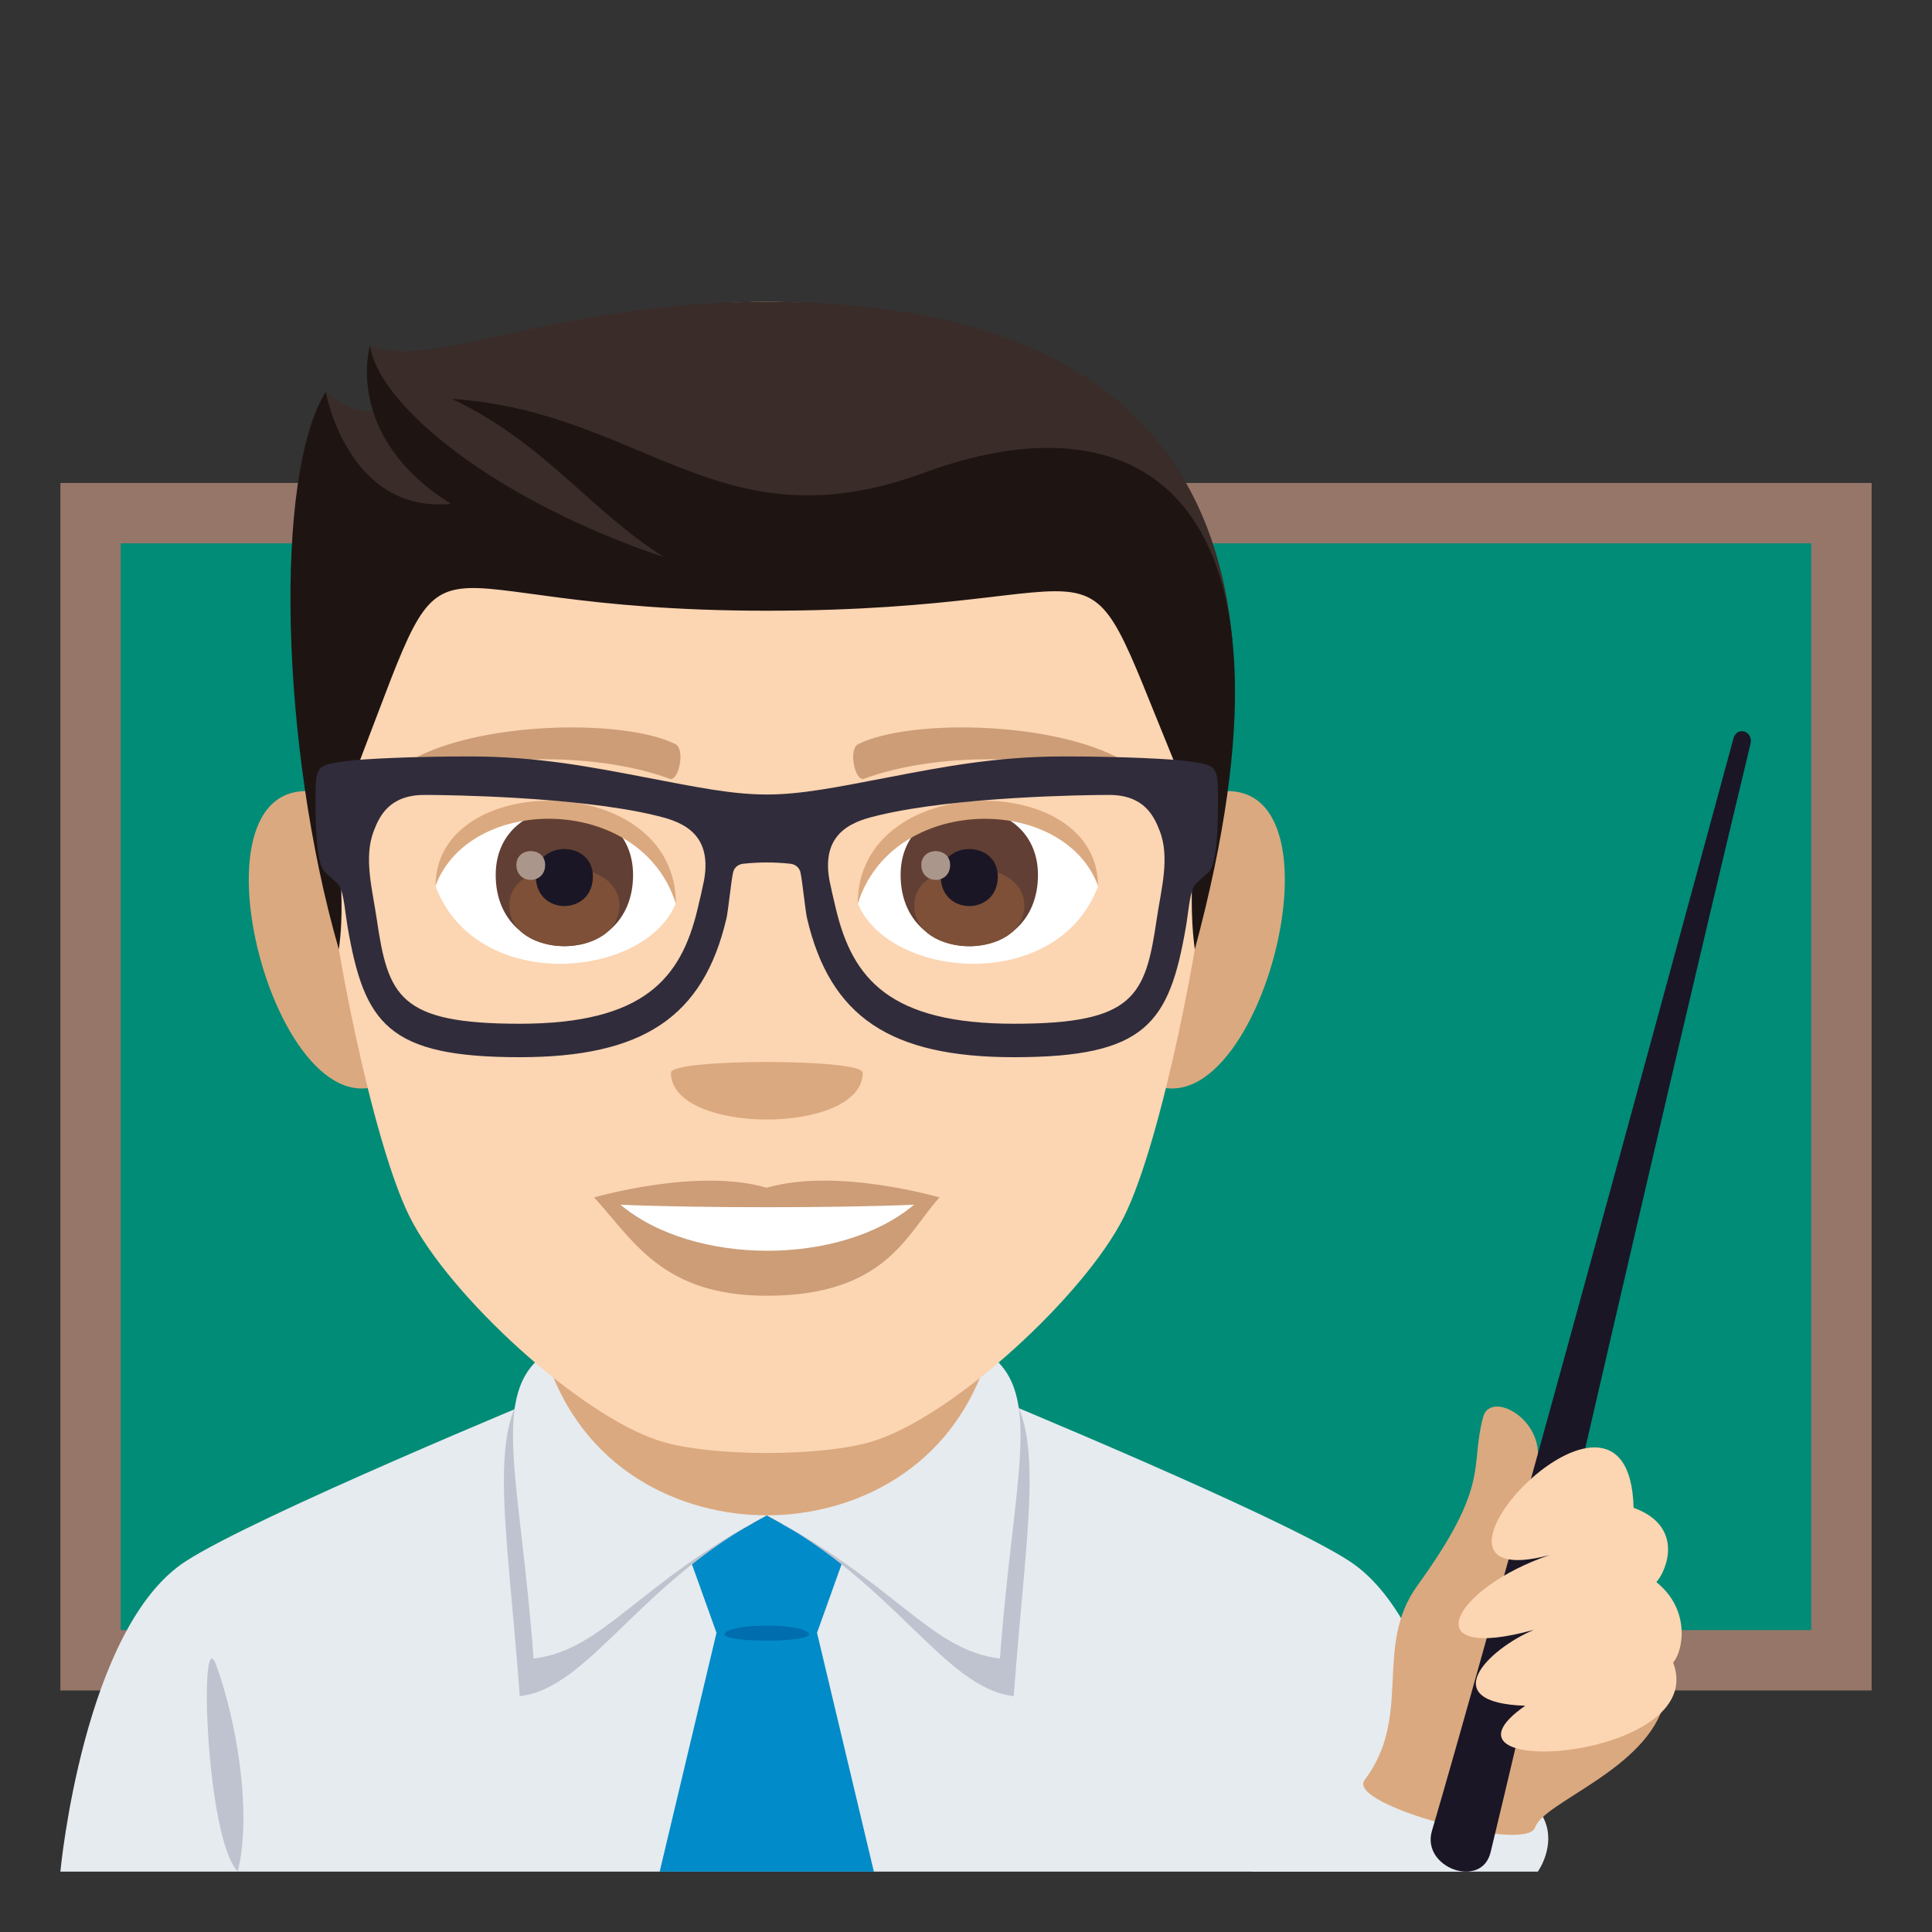 <?xml version="1.0" encoding="utf-8"?>
<!-- Generator: Adobe Illustrator 19.0.0, SVG Export Plug-In . SVG Version: 6.00 Build 0)  -->
<svg version="1.1" id="Layer_1" xmlns="http://www.w3.org/2000/svg" xmlns:xlink="http://www.w3.org/1999/xlink" x="0px" y="0px"
	 width="64px" height="64px" viewBox="0 0 64 64" enable-background="new 0 0 64 64" xml:space="preserve">
<rect x="0" y="0" width="64" height="64" fill="#333333" stroke="none"/>
<rect x="2" y="15.999" fill="#967668" width="60" height="40"/>
<rect x="4" y="17.999" fill="#008C76" width="56" height="36"/>
<path fill="#E6EBEF" d="M6.15,51.72c2.34-1.516,12.055-5.52,12.055-5.52h14.467c0,0,9.706,3.995,12.032,5.516
	c3.385,2.208,4.097,10.283,4.097,10.283H2C2,61.999,2.755,53.917,6.15,51.72"/>
<rect x="18.018" y="40.67" fill="#DBA97F" width="14.766" height="9.8"/>
<path fill="#BEC3CF" d="M7.876,61.999c0.499-2.037-0.087-5.133-0.712-6.834C6.586,53.576,6.805,60.879,7.876,61.999"/>
<polygon fill="#018BC9" points="28.948,61.999 27.065,54.089 27.944,51.636 25.4,50.197 22.856,51.636 23.735,54.089 21.853,61.999 
	"/>
<path fill="#006DAE" d="M26.631,54.003c-0.486-0.201-1.975-0.201-2.461,0C23.052,54.464,27.749,54.464,26.631,54.003z"/>
<path fill="#BEC3CF" d="M25.4,50.197c-2.81,0-6.35-0.739-7.519-4.627c-1.843,1.337-1.104,4.627-0.663,10.617
	C19.521,55.925,21.149,52.433,25.4,50.197z"/>
<path fill="#E6EBEF" d="M25.4,50.197c-2.81,0-6.173-1.464-7.345-5.352c-1.843,1.336-0.818,4.104-0.38,10.095
	C19.978,54.677,21.149,52.433,25.4,50.197z"/>
<path fill="#BEC3CF" d="M25.4,50.197c2.81,0,6.35-0.739,7.518-4.627c1.843,1.337,1.104,4.627,0.663,10.617
	C31.28,55.925,29.651,52.433,25.4,50.197z"/>
<path fill="#E6EBEF" d="M25.4,50.197c2.81,0,6.173-1.464,7.345-5.352c1.843,1.336,0.818,4.104,0.38,10.095
	C30.823,54.677,29.651,52.433,25.4,50.197z"/>
<path fill="#DBA97F" d="M10.582,26.248c-4.956-0.894-1.085,12.963,2.795,9.141C15.173,33.618,12.899,26.667,10.582,26.248z"/>
<path fill="#DBA97F" d="M40.222,26.248c-2.317,0.419-4.592,7.369-2.793,9.141C41.309,39.211,45.175,25.355,40.222,26.248z"/>
<path fill="#FCD5B2" d="M25.402,10c-10.248,0-15.186,7.753-14.566,18.532c0.124,2.169,1.468,9.243,2.737,11.781
	c1.299,2.596,5.644,6.599,8.307,7.428c1.681,0.522,5.362,0.522,7.043,0c2.663-0.829,7.008-4.832,8.308-7.428
	c1.27-2.538,2.614-9.612,2.737-11.781C40.587,17.753,35.649,10,25.402,10z"/>
<path fill="#CC9D76" d="M25.402,39.347c-2.306-0.678-5.72,0.32-5.72,0.32c1.3,1.417,2.253,3.256,5.72,3.256
	c3.971,0,4.645-2.087,5.72-3.256C31.122,39.667,27.704,38.665,25.402,39.347z"/>
<path fill="#FFFFFF" d="M20.554,39.908c2.416,2.027,7.296,2.04,9.725,0C27.704,40.018,23.147,40.019,20.554,39.908z"/>
<path fill="#DBA97F" d="M28.579,35.535c0,2.068-6.354,2.068-6.354,0C22.225,35.061,28.579,35.061,28.579,35.535z"/>
<path fill="#3A2C29" d="M25.402,9.999c-7.051,0-11.309,2.329-13.146,1.435c0,0-0.2,1.202,0.52,1.985c0,0-0.76,0.657-1.985-0.451
	c-1.168,3.793,2.298,5.99,14.611,5.99c12.313,0,9.37-2.998,15.424,2.268C40.231,14.736,36.108,9.999,25.402,9.999z"/>
<path fill="#1E1513" d="M30.615,15.659c-6.779,2.502-9.257-2.013-15.652-2.448c3.042,1.436,4.526,3.646,7.025,5.243
	c-5.438-1.821-9.427-4.951-9.731-7.008c0,0-0.907,3.002,2.682,5.246c-3.431,0.317-4.148-3.712-4.148-3.712
	c-1.736,2.791-1.496,11.792,0.434,18.471c0.321-2.384-0.411-3.369,0.69-6.241c3.298-8.584,1.175-4.979,13.487-4.979
	c12.312,0,10.089-3.287,13.486,4.979c1.014,2.464,0.369,3.857,0.692,6.241C43.629,16.39,37.808,13.003,30.615,15.659z"/>
<path fill="#FFFFFF" d="M36.372,29.367c-1.369,3.584-6.94,3.059-7.96,0.551C29.187,25.887,35.621,25.542,36.372,29.367z"/>
<path fill="#FFFFFF" d="M14.43,29.367c1.37,3.584,6.942,3.059,7.961,0.551C21.615,25.886,15.184,25.541,14.43,29.367z"/>
<path fill="#CC9D76" d="M36.941,25.052c-2.345-1.163-6.828-1.22-8.499-0.409c-0.357,0.157-0.122,1.26,0.18,1.154
	c2.329-0.862,6.083-0.883,8.264,0.075C37.175,25.995,37.297,25.215,36.941,25.052z"/>
<path fill="#CC9D76" d="M13.863,25.052c2.343-1.163,6.826-1.22,8.499-0.409c0.356,0.157,0.121,1.26-0.18,1.154
	c-2.333-0.862-6.084-0.883-8.266,0.075C13.628,25.995,13.508,25.215,13.863,25.052z"/>
<path fill="#613F34" d="M29.834,28.985c0,3.145,4.55,3.145,4.55,0C34.384,26.065,29.834,26.065,29.834,28.985z"/>
<path fill="#7D5037" d="M30.284,29.992c0,1.804,3.649,1.804,3.649,0C33.934,28.317,30.284,28.317,30.284,29.992z"/>
<path fill="#1A1626" d="M31.164,29.035c0,1.306,1.889,1.306,1.889,0C33.053,27.823,31.164,27.823,31.164,29.035z"/>
<path fill="#AB968C" d="M30.52,28.654c0,0.658,0.954,0.658,0.954,0C31.474,28.041,30.52,28.041,30.52,28.654z"/>
<path fill="#613F34" d="M16.421,28.984c0,3.145,4.55,3.145,4.55,0C20.971,26.064,16.421,26.064,16.421,28.984z"/>
<path fill="#7D5037" d="M16.871,29.99c0,1.804,3.649,1.804,3.649,0C20.521,28.316,16.871,28.316,16.871,29.99z"/>
<path fill="#1A1626" d="M17.751,29.034c0,1.306,1.889,1.306,1.889,0C19.64,27.822,17.751,27.822,17.751,29.034z"/>
<path fill="#AB968C" d="M17.106,28.652c0,0.66,0.953,0.66,0.953,0C18.06,28.04,17.106,28.04,17.106,28.652z"/>
<path fill="#DBA97F" d="M36.372,29.339c0-3.849-7.96-3.849-7.96,0.609C29.549,26.291,35.235,26.291,36.372,29.339z"/>
<path fill="#DBA97F" d="M14.43,29.339c0-3.849,7.961-3.849,7.961,0.608C21.255,26.289,15.567,26.289,14.43,29.339z"/>
<path fill="#302C3B" d="M39.314,25.211c-0.513-0.069-2.124-0.153-4.077-0.153c-2.24,0-4.028,0.351-5.788,0.688
	c-1.748,0.336-2.911,0.573-4.049,0.573c-1.139,0-2.301-0.237-4.049-0.573c-1.761-0.337-3.548-0.688-5.788-0.688
	c-1.953,0-3.565,0.084-4.079,0.153c-1.03,0.14-1.03,0.14-1.03,1.384c0,1.82,0.191,2.136,0.272,2.245
	c0.109,0.147,0.416,0.351,0.516,0.507c0.146,0.228,0.199,0.931,0.269,1.338c0.556,3.22,1.323,4.336,5.702,4.336
	c4.079,0,6.087-1.325,6.852-4.6c0.058-0.245,0.16-1.29,0.223-1.533c0.024-0.096,0.104-0.241,0.317-0.274
	c0.282-0.03,0.539-0.044,0.795-0.044s0.512,0.014,0.795,0.044c0.212,0.033,0.293,0.179,0.319,0.274
	c0.06,0.243,0.163,1.288,0.221,1.533c0.766,3.274,2.773,4.6,6.852,4.6c4.379,0,5.147-1.116,5.701-4.336
	c0.071-0.407,0.124-1.11,0.271-1.338c0.1-0.156,0.405-0.359,0.516-0.507c0.08-0.109,0.271-0.425,0.271-2.245
	C40.347,25.351,40.347,25.351,39.314,25.211z M23.32,29.174c-0.054,0.264-0.122,0.57-0.217,0.96
	c-0.548,2.27-1.761,3.779-5.891,3.779c-4.001,0-4.357-0.914-4.734-3.481c-0.139-0.957-0.44-2.017-0.096-2.908
	c0.191-0.495,0.521-1.191,1.679-1.191c0.846,0,5.027,0.061,7.601,0.667C22.413,27.177,23.634,27.486,23.32,29.174z M38.32,30.432
	c-0.376,2.567-0.731,3.481-4.732,3.481c-4.131,0-5.343-1.51-5.891-3.779c-0.095-0.39-0.163-0.696-0.218-0.96
	c-0.313-1.688,0.908-1.997,1.659-2.174c2.573-0.606,6.755-0.667,7.601-0.667c1.157,0,1.487,0.695,1.678,1.191
	C38.763,28.415,38.461,29.475,38.32,30.432z"/>
<path fill="#E6EBEF" d="M50.943,61.999h-9.494c0,0,2.467-3.709,4-3.65C53.352,58.648,50.943,61.999,50.943,61.999z"/>
<path fill="#DBA97F" d="M49.131,46.943c0.276-1.021,2.531,0.359,1.584,2.049c-0.383,0.682,4.741,6.136,4.425,7.381
	c-0.567,2.24-4.003,3.31-4.29,4.165c-0.287,0.854-6.269-0.745-5.647-1.569c1.612-2.136,0.281-4.418,1.751-6.447
	C49.408,49.132,48.678,48.615,49.131,46.943z"/>
<path fill="#1A1626" d="M57.987,24.641c0.102-0.425-0.45-0.601-0.565-0.177c-3.199,11.794-8.326,30.554-9.987,36.186
	c-0.36,1.221,1.643,1.945,1.943,0.709C51.526,52.452,54.242,40.247,57.987,24.641z"/>
<path fill="#FCD5B2" d="M54.115,49.947c1.67,0.606,1.117,2.049,0.755,2.463c1.168,0.94,0.869,2.323,0.554,2.663
	c1.249,3.254-8.498,3.936-4.899,1.432c-2.969-0.096-1.285-1.849,0.288-2.515c-4.009,1.105-2.704-1.377,0.509-2.473
	C45.813,52.966,53.971,44.142,54.115,49.947z"/>
</svg>
